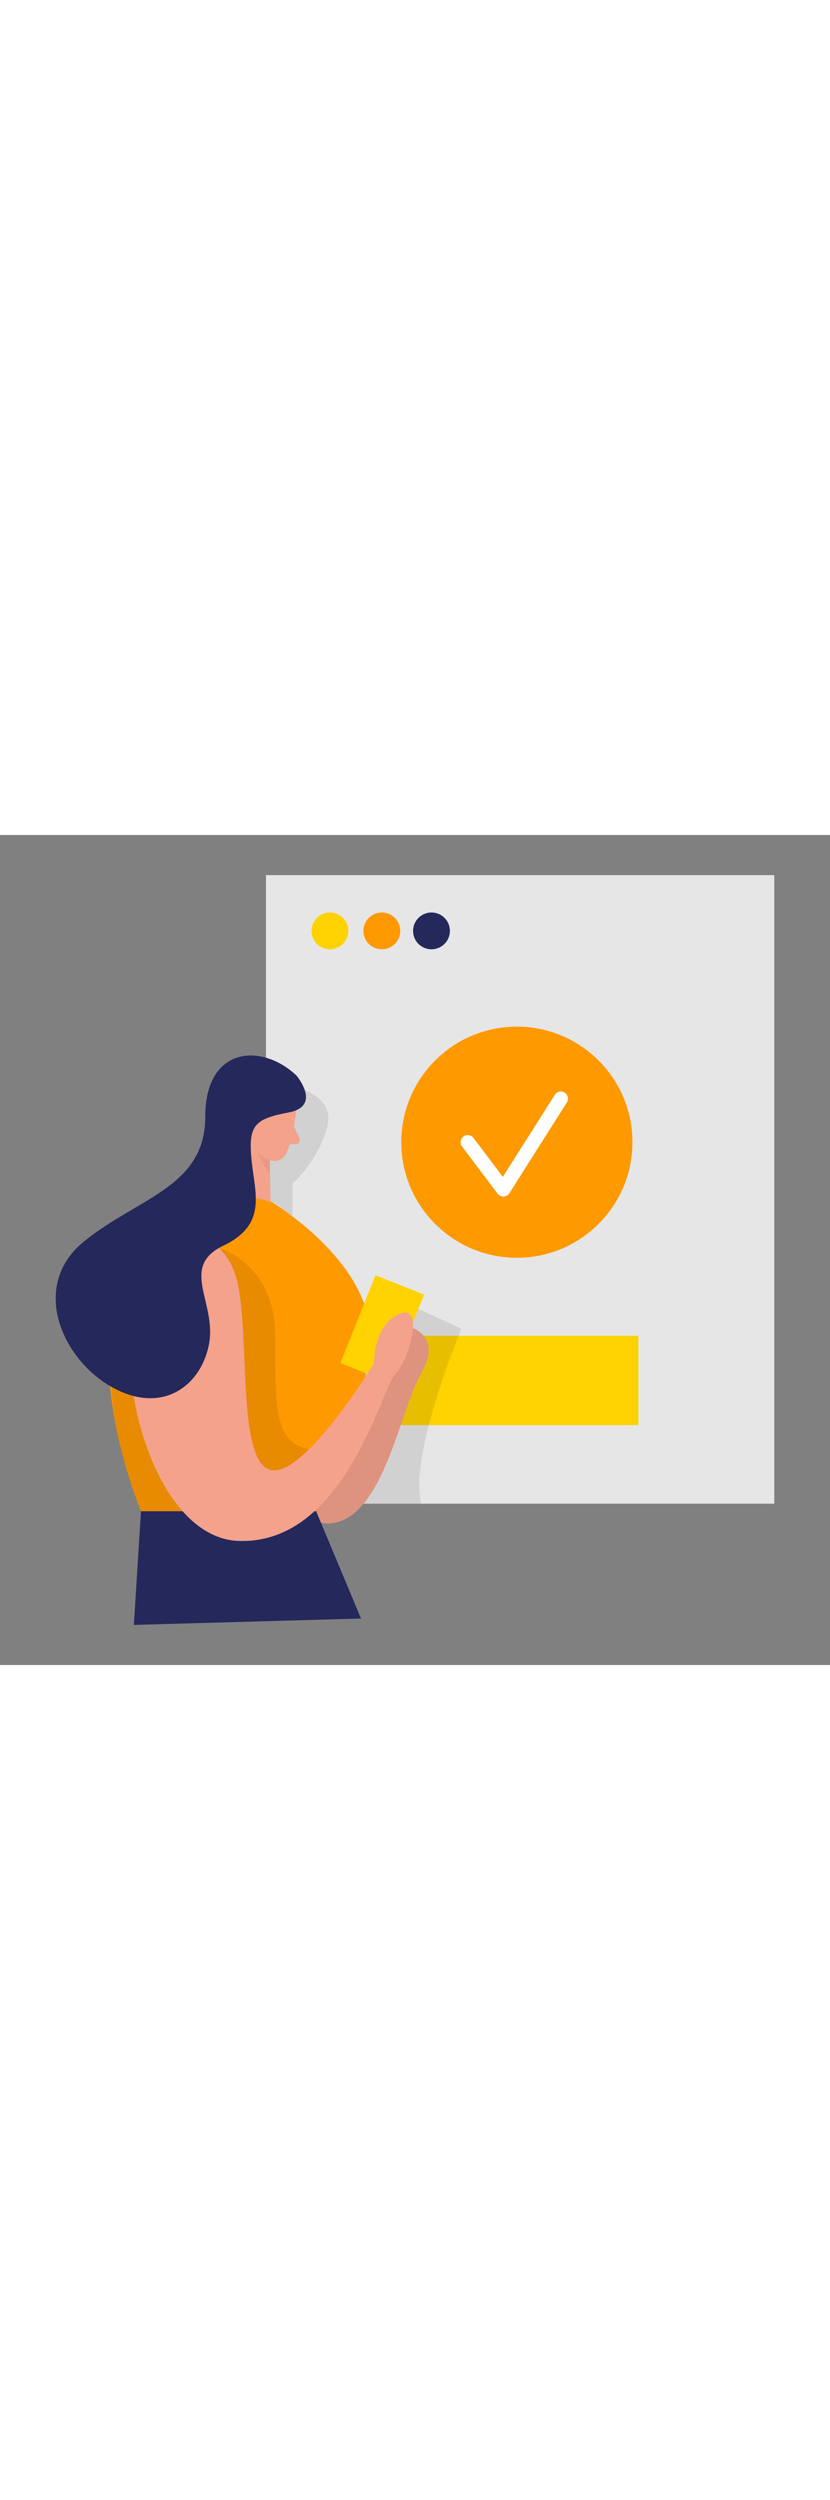 <svg id="_0269_order_confirmed" xmlns="http://www.w3.org/2000/svg" viewBox="0 0 500 500" data-imageid="order-confirmed-62" imageName="Order Confirmed" class="illustrations_image" style="width: 166px;"><rect x="0" y="0" width="500" height="500" fill="#808080" stroke="none"/><defs><style>.cls-1_order-confirmed-62{fill:#fff;}.cls-2_order-confirmed-62{fill:#f4a28c;}.cls-3_order-confirmed-62{fill:#ce8172;}.cls-4_order-confirmed-62{fill:#e6e6e6;}.cls-5_order-confirmed-62{opacity:.09;}.cls-5_order-confirmed-62,.cls-6_order-confirmed-62{fill:none;}.cls-6_order-confirmed-62{opacity:.31;}.cls-7_order-confirmed-62{fill:#24285b;}.cls-8_order-confirmed-62{fill:#000001;}.cls-9_order-confirmed-62{fill:#ffd200;}.cls-10_order-confirmed-62{fill:#68e1fd;}</style></defs><g id="screen_order-confirmed-62"><rect class="cls-4_order-confirmed-62" x="160.22" y="24.17" width="306.21" height="378.64"/><rect class="cls-9_order-confirmed-62" x="241.2" y="301.65" width="143.35" height="53.86"/><g class="cls-5_order-confirmed-62"><path class="cls-8_order-confirmed-62" d="m171.82,149.97s30.82,4.63,25.33,25.7c-5.5,21.06-20.92,34.25-20.92,34.25v47.31l45.06,51.06,14.88-30.23,41.77,19.41s-31.87,76.2-24.18,105.33h-56.61l-51.5-114.86,5.83-98.91,20.35-39.07Z"/></g><circle class="cls-10_order-confirmed-62 targetColor" cx="311.36" cy="185.05" r="69.62" style="fill: rgb(255, 153, 0);"/><circle class="cls-9_order-confirmed-62" cx="198.77" cy="57.76" r="11.09"/><circle class="cls-10_order-confirmed-62 targetColor" cx="230.02" cy="57.76" r="11.09" style="fill: rgb(255, 153, 0);"/><circle class="cls-7_order-confirmed-62" cx="259.93" cy="57.76" r="11.09"/><path class="cls-1_order-confirmed-62" d="m303.21,217.79c-1.35,0-2.62-.63-3.43-1.71l-21.43-28.44c-1.43-1.9-1.05-4.59.85-6.02,1.9-1.43,4.59-1.05,6.02.85l17.69,23.48,31.3-49.43c1.27-2.01,3.93-2.6,5.93-1.33,2.01,1.27,2.6,3.93,1.33,5.93l-34.62,54.68c-.75,1.19-2.05,1.94-3.46,2-.06,0-.12,0-.18,0Z"/></g><g id="person_order-confirmed-62"><path class="cls-2_order-confirmed-62" d="m243.7,295.51s24.53,3.55,9.87,29.2c-14.66,25.65-25.64,106.58-69.24,87l59.37-116.19Z"/><g class="cls-5_order-confirmed-62"><path class="cls-8_order-confirmed-62" d="m243.7,295.51s24.53,3.55,9.87,29.2c-14.66,25.65-25.64,106.58-69.24,87l59.37-116.19Z"/></g><polygon class="cls-2_order-confirmed-62" points="148.95 164.15 134.58 214.83 163.07 220.75 162.09 181.49 148.95 164.15"/><g class="cls-6_order-confirmed-62"><path class="cls-3_order-confirmed-62" d="m162.67,190.08s-5.2-1.72-8.68-6.68c0,0-.73,9.62,8.66,20.31l.02-13.63Z"/></g><path class="cls-2_order-confirmed-62" d="m178.46,165.62s-1.43,16.01-5.95,26.03c-1.83,4.06-6.69,5.9-10.72,4-5.01-2.35-11.11-6.98-11.38-15.65l-2.28-14.66s-1.1-9.24,8.96-14.07c10.06-4.83,22.73,4.64,21.37,14.35Z"/><path class="cls-10_order-confirmed-62 targetColor" d="m148.1,217.64l14.98,3.11s62,36.59,59.8,83.86c-2.2,47.26-32.42,102.77-32.42,102.77h-105.52S12.32,236.73,148.1,217.64Z" style="fill: rgb(255, 153, 0);"/><rect class="cls-9_order-confirmed-62" x="214.52" y="268.97" width="31.51" height="57" transform="translate(127.04 -64.27) rotate(21.82)"/><g class="cls-5_order-confirmed-62"><path class="cls-8_order-confirmed-62" d="m131.82,248.82s33.45,8.84,34,52.25c.55,43.42-3.3,71.99,31.33,69.25l-87.12,37.06h-25.1s-15.52-35.43-17.88-74.99c-2.35-39.56,39.01-89.66,64.76-83.57Z"/></g><polygon class="cls-7_order-confirmed-62" points="84.93 407.38 80.64 475.83 217.48 471.99 190.45 407.38 84.93 407.38"/><path class="cls-2_order-confirmed-62" d="m159.23,176.19s.97-6.11-3.7-6.46c-4.66-.34-6.11,8.48-.03,10.41l3.73-3.95Z"/><path class="cls-2_order-confirmed-62" d="m105.43,241.39s26.86-5.37,36.36,23.55c9.5,28.92.18,110.25,20.34,117.31,20.16,7.06,63.13-64.01,63.13-64.01,0,0-.41-23.14,15.29-29.75,15.7-6.61,5.78,28.1-2.48,36.36-8.26,8.26-30.16,102.48-94.21,100.41-64.05-2.07-90.49-159.91-38.43-183.88Z"/><path class="cls-2_order-confirmed-62" d="m177.04,175.67l3.33,6.88c.82,1.7-.4,3.68-2.29,3.7l-6.25.06,5.22-10.64Z"/><path class="cls-7_order-confirmed-62" d="m178.56,144.85s15.64,18.4-4.61,22.26c-20.25,3.85-24.42,7.48-22.48,28.03,1.94,20.54,9.96,39.37-16.9,52.22-26.85,12.86-3.77,34.33-8.72,59.61-4.95,25.28-28.58,42.58-58.8,25.41-30.23-17.17-48.91-61.14-16.49-87.51,32.42-26.38,73.09-32.7,73.09-75.15s33.96-44.65,54.9-24.87Z"/></g></svg>